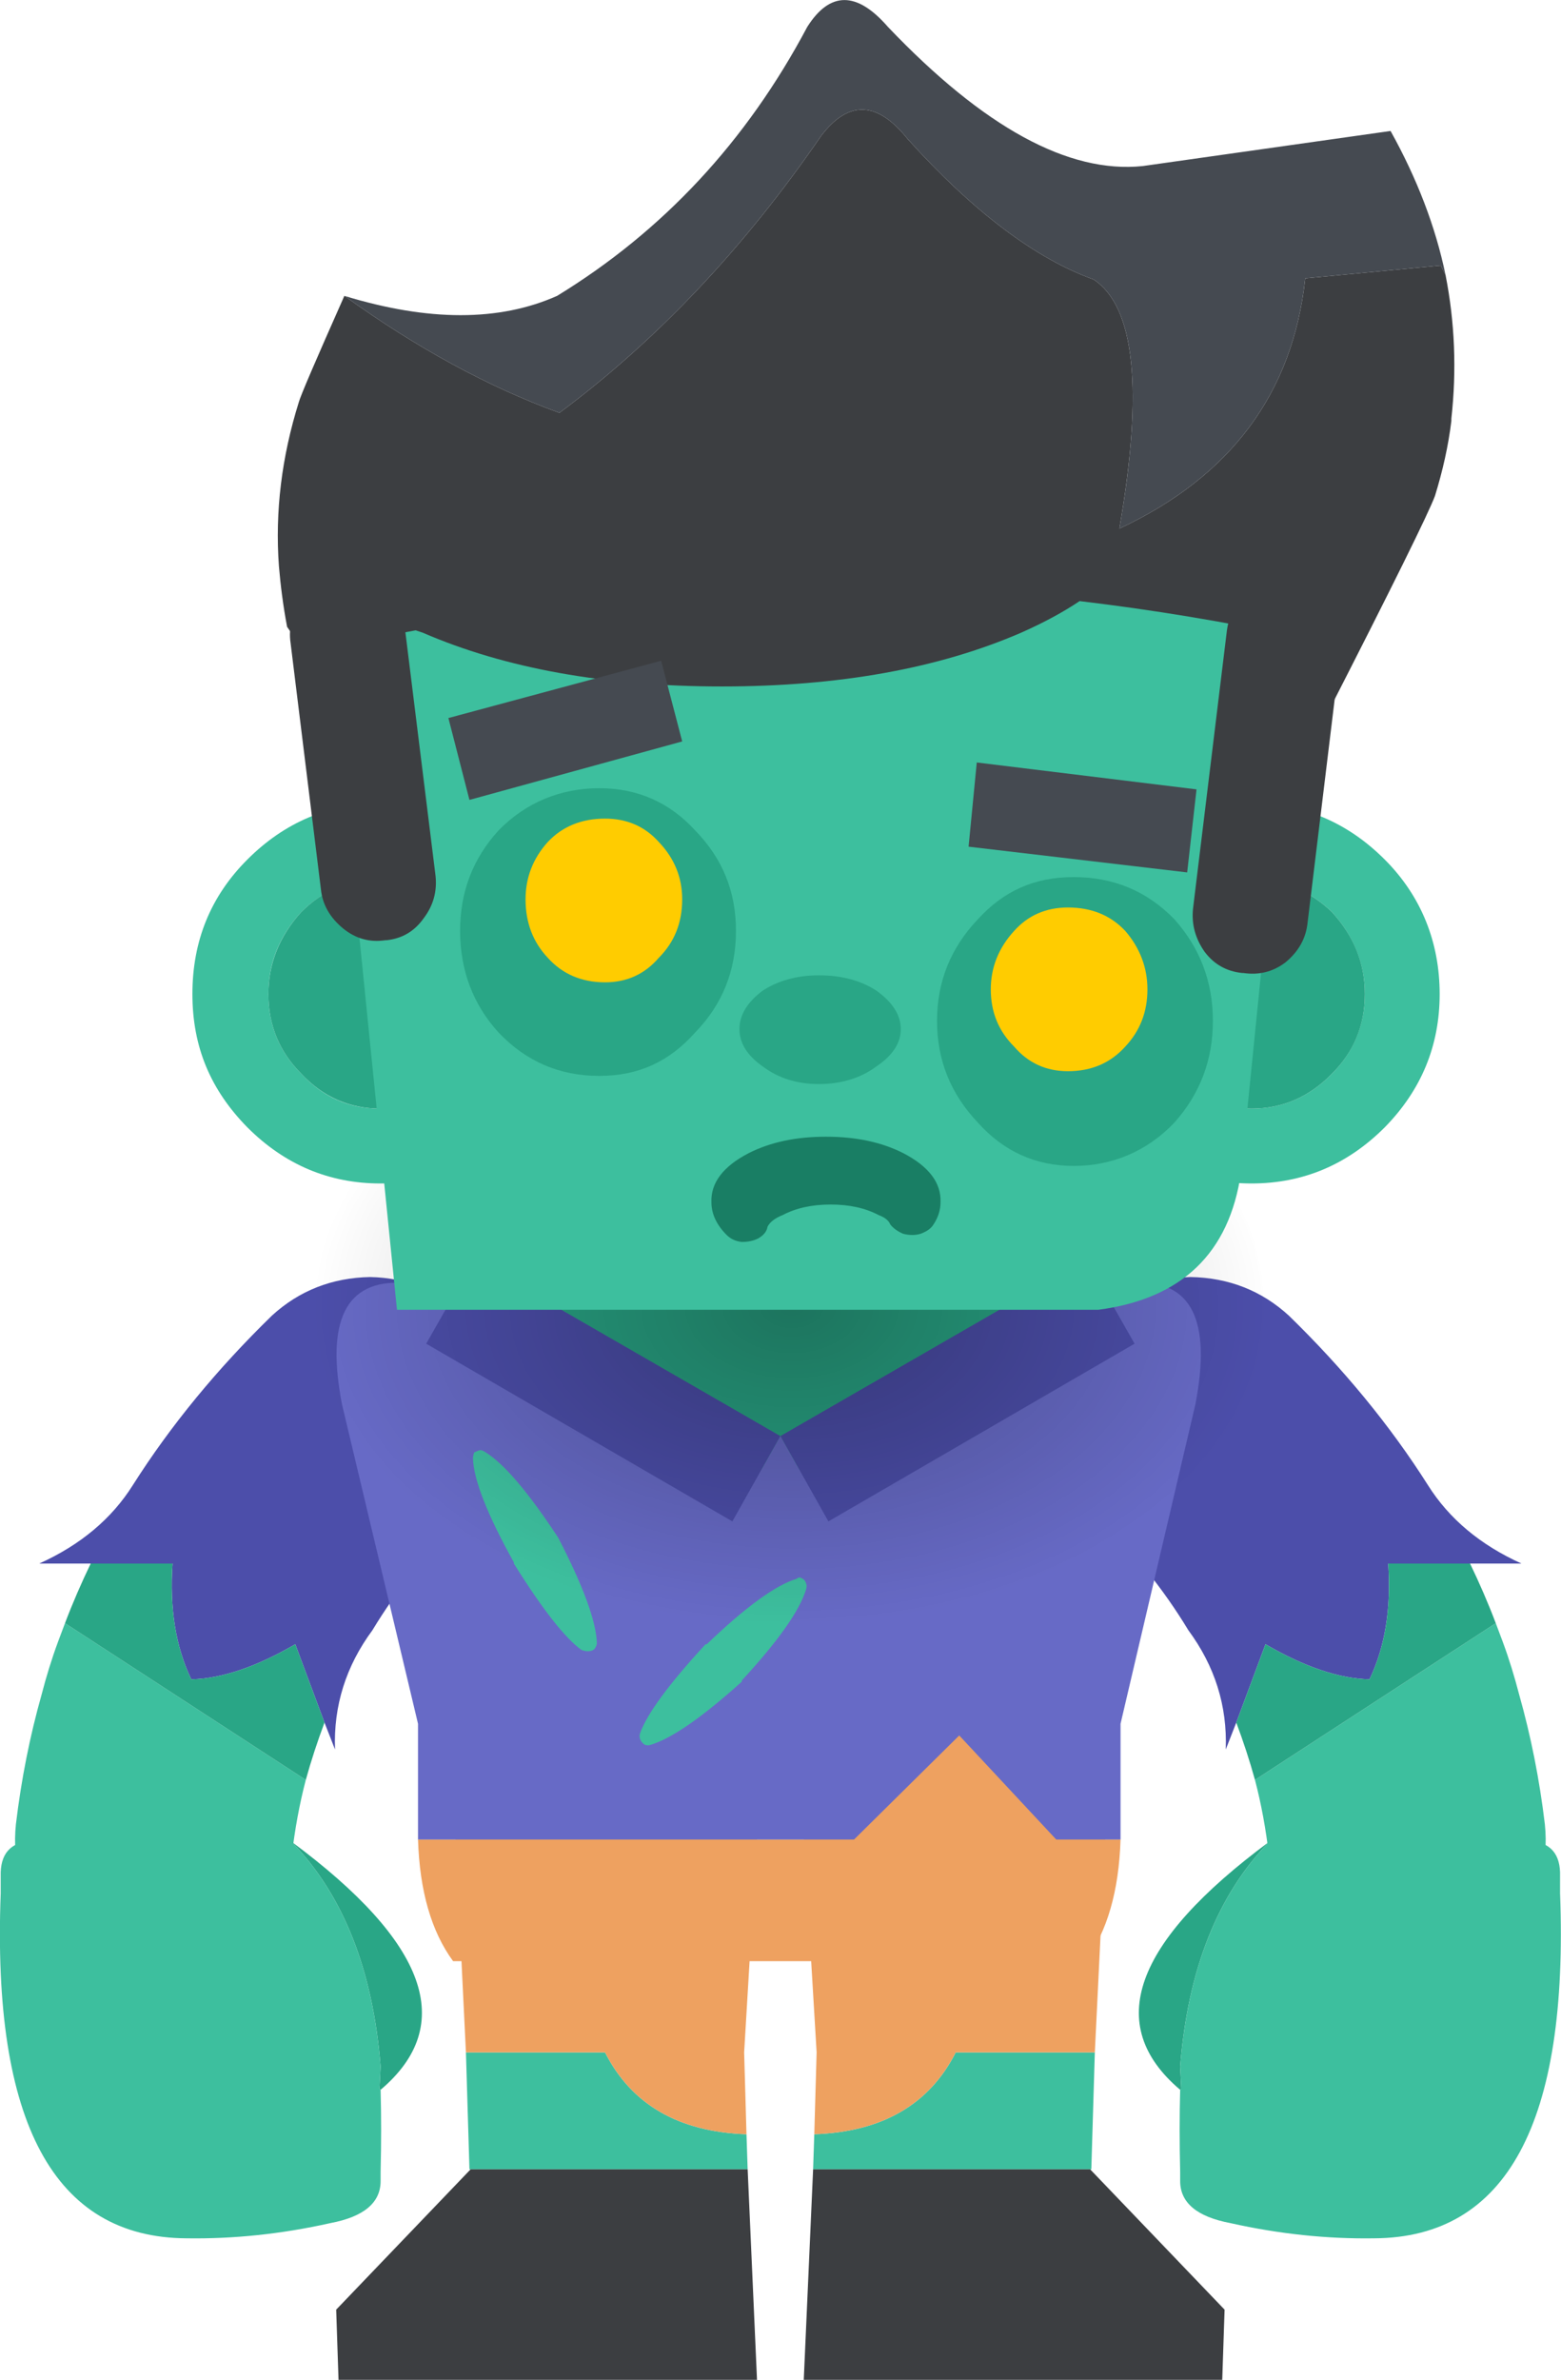 <?xml version="1.0" encoding="UTF-8"?>
<svg id="Layer_2" data-name="Layer 2" xmlns="http://www.w3.org/2000/svg" xmlns:xlink="http://www.w3.org/1999/xlink" viewBox="0 0 66.77 101.75">
  <defs>
    <style>
      .cls-1 {
        fill: #676ac6;
      }

      .cls-2 {
        fill: #4c4eaa;
      }

      .cls-3 {
        fill: url(#radial-gradient);
      }

      .cls-4 {
        fill: #454a51;
      }

      .cls-5 {
        fill: #29a686;
      }

      .cls-6 {
        fill: #3dbf9e;
      }

      .cls-7 {
        fill: #3c3e41;
      }

      .cls-8 {
        fill: #fc0;
      }

      .cls-9 {
        fill: #eea160;
      }

      .cls-10 {
        fill: #197e64;
      }
    </style>
    <radialGradient id="radial-gradient" cx="30.49" cy="613.69" fx="30.49" fy="613.69" r="13.59" gradientTransform="translate(-12.17 669.59) scale(1.51 -1)" gradientUnits="userSpaceOnUse">
      <stop offset="0" stop-color="#000" stop-opacity=".3"/>
      <stop offset="1" stop-color="#000" stop-opacity="0"/>
    </radialGradient>
  </defs>
  <g id="Layer_1-2" data-name="Layer 1">
    <g id="Layer_2-2" data-name="Layer 2">
      <g id="leg_0_Layer0_0_FILL" data-name="leg 0 Layer0 0 FILL">
        <path class="cls-6" d="m46.68,92.75l.15-5h-5.95c-1.13,2.23-3.15,3.4-6.05,3.5l-.05,1.5h11.9Z"/>
        <path class="cls-7" d="m52.28,101.75l.1-3-5.75-6h-11.85l-.4,9h17.9Z"/>
        <path class="cls-9" d="m47.28,78.55c0-1.6-.63-2.97-1.9-4.1-1.23-1.13-2.75-1.7-4.55-1.7s-3.28.57-4.55,1.7c-1.27,1.13-1.9,2.5-1.9,4.1l.55,9.2-.1,3.5c2.9-.1,4.92-1.27,6.05-3.5h5.95l.45-9.2Z"/>
      </g>
      <g id="leg_0_Layer0_0_FILL-2" data-name="leg 0 Layer0 0 FILL">
        <path class="cls-6" d="m20.08,92.75l-.15-5h5.95c1.13,2.23,3.15,3.4,6.05,3.5l.05,1.5h-11.9Z"/>
        <path class="cls-7" d="m14.48,101.75l-.1-3,5.75-6h11.85l.4,9H14.48Z"/>
        <path class="cls-9" d="m19.48,78.55c0-1.6.63-2.97,1.9-4.1,1.23-1.13,2.75-1.7,4.55-1.7s3.28.57,4.55,1.7c1.27,1.13,1.9,2.5,1.9,4.1l-.55,9.2.1,3.5c-2.9-.1-4.92-1.27-6.05-3.5h-5.95l-.45-9.2Z"/>
      </g>
      <g id="arm_0_Layer0_0_FILL" data-name="arm 0 Layer0 0 FILL">
        <path class="cls-2" d="m62.88,66.85h2.2c-1.77-.8-3.1-1.92-4-3.35-1.63-2.57-3.62-4.98-5.95-7.25-1.17-1.07-2.57-1.62-4.2-1.65-1.63.03-3.03.63-4.2,1.8-1.13,1.2-1.67,2.6-1.6,4.2,0,1.63.57,3.02,1.7,4.15,1.6,1.53,2.93,3.18,4,4.95,1.13,1.53,1.67,3.23,1.6,5.1l.45-1.15,1.25-3.35c1.67.97,3.15,1.47,4.45,1.5.67-1.4.93-3.05.8-4.95h3.5Z"/>
        <path class="cls-6" d="m64.28,70.2c-.1-.27-.2-.53-.3-.8l-10.3,6.7c.27,1.03.47,2.12.6,3.25.17,1.6.88,2.92,2.15,3.95,1.3,1,2.77,1.43,4.4,1.3,1.6-.2,2.92-.95,3.95-2.25,1.03-1.23,1.47-2.68,1.3-4.35-.23-1.93-.6-3.78-1.1-5.55-.2-.77-.43-1.52-.7-2.25Z"/>
        <path class="cls-5" d="m63.98,69.4c-.33-.87-.7-1.72-1.1-2.55h-3.5c.13,1.9-.13,3.55-.8,4.95-1.3-.03-2.78-.53-4.45-1.5l-1.25,3.35c.3.8.57,1.62.8,2.45l10.3-6.7Z"/>
      </g>
      <g id="arm_0_Layer0_0_FILL-2" data-name="arm 0 Layer0 0 FILL">
        <path class="cls-2" d="m3.88,66.85H1.68c1.77-.8,3.1-1.92,4-3.35,1.63-2.57,3.62-4.98,5.95-7.25,1.17-1.07,2.57-1.62,4.2-1.65,1.63.03,3.03.63,4.2,1.8,1.13,1.2,1.67,2.6,1.6,4.2,0,1.63-.57,3.02-1.7,4.15-1.6,1.53-2.93,3.18-4,4.95-1.13,1.53-1.67,3.23-1.6,5.1l-.45-1.15-1.25-3.35c-1.67.97-3.15,1.47-4.45,1.5-.67-1.4-.93-3.05-.8-4.95h-3.5Z"/>
        <path class="cls-6" d="m2.48,70.2c.1-.27.2-.53.3-.8l10.3,6.7c-.27,1.03-.47,2.12-.6,3.25-.17,1.6-.88,2.92-2.15,3.95-1.3,1-2.77,1.43-4.4,1.3-1.6-.2-2.92-.95-3.95-2.25-1.03-1.23-1.47-2.68-1.3-4.35.23-1.93.6-3.78,1.1-5.55.2-.77.43-1.52.7-2.25Z"/>
        <path class="cls-5" d="m2.78,69.4c.33-.87.7-1.72,1.1-2.55h3.5c-.13,1.9.13,3.55.8,4.95,1.3-.03,2.78-.53,4.45-1.5l1.25,3.35c-.3.8-.57,1.62-.8,2.45l-10.3-6.7Z"/>
      </g>
      <g>
        <g id="body_0_Layer0_0_FILL" data-name="body 0 Layer0 0 FILL">
          <path class="cls-9" d="m47.93,78.65h-2.75l-4.15-4.45-4.5,4.45h-18.65c.07,2.2.57,3.93,1.5,5.2h27.05c.93-1.27,1.43-3,1.5-5.2Z"/>
          <path class="cls-1" d="m51.13,60.05c.7-3.6-.17-5.33-2.6-5.2h-31.3c-2.43-.13-3.3,1.6-2.6,5.2l3.25,13.65v4.95h18.65l4.5-4.45,4.15,4.45h2.75v-4.95l3.2-13.65Z"/>
        </g>
        <g id="body_0_Layer0_0_MEMBER_0_FILL" data-name="body 0 Layer0 0 MEMBER 0 FILL">
          <path class="cls-5" d="m40.93,47.4c-2.1-1.7-4.62-2.55-7.55-2.55s-5.45.85-7.55,2.55c-2.07,1.8-3.1,3.95-3.1,6.45,0,.17.02.33.05.5.1,2.27,1.12,4.2,3.05,5.8,2.1,1.8,4.62,2.7,7.55,2.7s5.45-.9,7.55-2.7c1.93-1.6,2.95-3.53,3.05-5.8.03-.17.05-.33.05-.5,0-2.5-1.03-4.65-3.1-6.45Z"/>
        </g>
        <g id="body_0_Layer0_0_MEMBER_1_FILL" data-name="body 0 Layer0 0 MEMBER 1 FILL">
          <path class="cls-2" d="m20.28,53.85l-2.05,3.6,13.1,7.6,2.05-3.65-13.1-7.55m26.2,0l-13.1,7.55,2.05,3.65,13.1-7.6-2.05-3.6Z"/>
          <path class="cls-1" d="m35.43,65.05l-2.05-3.65-2.05,3.65h4.1Z"/>
        </g>
        <g id="body_0_Layer0_0_MEMBER_2_FILL" data-name="body 0 Layer0 0 MEMBER 2 FILL">
          <path class="cls-6" d="m34.33,67.5c-.1-.07-.18-.07-.25,0-.9.27-2.18,1.2-3.85,2.8h-.05c-1.57,1.7-2.5,2.97-2.8,3.8-.03.1-.03.18,0,.25.03.1.1.18.2.25.1.03.18.03.25,0,.9-.27,2.2-1.17,3.9-2.7v-.05c1.57-1.7,2.48-3,2.75-3.9.03-.1.03-.18,0-.25-.03-.1-.08-.17-.15-.2Z"/>
        </g>
        <g id="body_0_Layer0_0_MEMBER_3_FILL" data-name="body 0 Layer0 0 MEMBER 3 FILL">
          <path class="cls-6" d="m20.28,62.1c-.03.1-.05.18-.05.25.03.93.62,2.42,1.75,4.45v.05c1.23,1.97,2.2,3.2,2.9,3.7.1.03.18.05.25.05.13,0,.23-.03.3-.1.07-.1.1-.18.1-.25-.03-.93-.58-2.43-1.65-4.5-1.27-1.93-2.3-3.15-3.1-3.65-.1-.07-.18-.1-.25-.1-.1.03-.18.07-.25.1Z"/>
        </g>
      </g>
      <g id="hand_0_Layer0_0_FILL" data-name="hand 0 Layer0 0 FILL">
        <path class="cls-5" d="m50.53,89.3l-.05-.95c.33-4.13,1.6-7.33,3.8-9.6-5.8,4.3-7.07,7.83-3.8,10.6l.05-.05Z"/>
        <path class="cls-6" d="m66.73,80.05c-.03-.9-.53-1.35-1.5-1.35l-10.95.05c-2.2,2.27-3.47,5.47-3.8,9.6l.05.95-.05.05c-.03,1.1-.03,2.27,0,3.5v.4c0,.93.72,1.53,2.15,1.8,2.1.47,4.15.68,6.15.65,5.67-.03,8.32-4.95,7.95-14.75v-.9Z"/>
      </g>
      <g id="hand_0_Layer0_0_FILL-2" data-name="hand 0 Layer0 0 FILL">
        <path class="cls-5" d="m16.23,89.3l.05-.95c-.33-4.13-1.6-7.33-3.8-9.6,5.8,4.3,7.07,7.83,3.8,10.6l-.05-.05Z"/>
        <path class="cls-6" d="m.03,80.05c.03-.9.53-1.35,1.5-1.35l10.95.05c2.2,2.27,3.47,5.47,3.8,9.6l-.05.95.05.05c.03,1.1.03,2.27,0,3.5v.4c0,.93-.72,1.53-2.15,1.8-2.1.47-4.15.68-6.15.65-5.67-.03-8.32-4.95-7.95-14.75v-.9Z"/>
      </g>
      <g id="shadow_0_Layer0_0_FILL" data-name="shadow 0 Layer0 0 FILL">
        <path class="cls-3" d="m48.03,46.35c-3.92-2.6-8.67-3.9-14.24-3.9s-10.38,1.3-14.4,3.9c-3.92,2.67-5.88,5.85-5.88,9.55s1.96,6.85,5.88,9.45c4.02,2.67,8.82,4,14.4,4s10.33-1.33,14.24-4c4.02-2.6,6.03-5.75,6.03-9.45s-2.01-6.88-6.03-9.55Z"/>
      </g>
      <g>
        <g id="head_0_Layer0_0_FILL" data-name="head 0 Layer0 0 FILL">
          <path class="cls-6" d="m10.58,36.75c-1.57,1.57-2.35,3.48-2.35,5.75s.78,4.1,2.35,5.7c1.6,1.6,3.5,2.4,5.7,2.4s4.1-.8,5.7-2.4c1.57-1.6,2.35-3.5,2.35-5.7,0-2.27-.78-4.18-2.35-5.75s-3.5-2.4-5.7-2.4c-2.2,0-4.1.8-5.7,2.4m2.3,9.15c-.93-.93-1.4-2.07-1.4-3.4s.47-2.47,1.4-3.5c.93-.93,2.07-1.4,3.4-1.4s2.52.47,3.45,1.4c.93,1.03,1.4,2.2,1.4,3.5,0,1.33-.47,2.47-1.4,3.4-.93,1-2.08,1.5-3.45,1.5s-2.47-.5-3.4-1.5m34.95-9.15c-1.57,1.57-2.35,3.48-2.35,5.75s.78,4.1,2.35,5.7c1.6,1.6,3.5,2.4,5.7,2.4s4.1-.8,5.7-2.4c1.57-1.6,2.35-3.5,2.35-5.7s-.78-4.18-2.35-5.75c-1.6-1.6-3.5-2.4-5.7-2.4-2.2,0-4.1.8-5.7,2.4m2.3,2.25c.93-.93,2.07-1.4,3.4-1.4s2.48.47,3.45,1.4c.93,1.03,1.4,2.2,1.4,3.5s-.47,2.47-1.4,3.4c-.97,1-2.12,1.5-3.45,1.5s-2.47-.5-3.4-1.5c-.97-.93-1.45-2.07-1.45-3.4s.48-2.47,1.45-3.5Z"/>
          <path class="cls-5" d="m11.48,42.5c0,1.33.47,2.47,1.4,3.4.93,1,2.07,1.5,3.4,1.5s2.52-.5,3.45-1.5c.93-.93,1.4-2.07,1.4-3.4,0-1.3-.47-2.47-1.4-3.5-.93-.93-2.08-1.4-3.45-1.4s-2.47.47-3.4,1.4c-.93,1.03-1.4,2.2-1.4,3.5m42.05-4.9c-1.33,0-2.47.47-3.4,1.4-.97,1.03-1.45,2.2-1.45,3.5s.48,2.47,1.45,3.4c.93,1,2.07,1.5,3.4,1.5s2.48-.5,3.45-1.5c.93-.93,1.4-2.07,1.4-3.4s-.47-2.47-1.4-3.5c-.97-.93-2.12-1.4-3.45-1.4Z"/>
        </g>
        <g id="head_0_Layer0_1_FILL" data-name="head 0 Layer0 1 FILL">
          <path class="cls-6" d="m46.98,56c3.57-.47,5.6-2.42,6.1-5.85l2.65-26.35H13.73l3.25,32.2h30Z"/>
        </g>
        <g id="head_0_Layer0_2_FILL" data-name="head 0 Layer0 2 FILL">
          <path class="cls-7" d="m61.83,11.75l-.2-.4-5.8.55c-.53,4.9-3.18,8.47-7.95,10.7,1.03-5.93.67-9.48-1.1-10.65-2.5-.9-5.15-2.9-7.95-6-1.3-1.63-2.53-1.68-3.7-.15-3.3,4.8-7.03,8.75-11.2,11.85-3.03-1.1-6.1-2.77-9.2-5-1.23,2.77-1.88,4.28-1.95,4.55-.73,2.33-1.02,4.67-.85,7,.07.83.18,1.7.35,2.6l3.9,5.6v-5.15c.53-.1,1.07-.2,1.6-.3l.3.1c3.53,1.53,7.8,2.3,12.8,2.3s9.27-.77,12.8-2.3c.97-.43,1.8-.88,2.5-1.35,3.1.37,6.22.88,9.35,1.55v5.8l1.2-2.45c2.83-5.53,4.38-8.67,4.65-9.4.33-1.07.57-2.13.7-3.2v-.1c.23-2.07.15-4.12-.25-6.15Z"/>
          <path class="cls-4" d="m61.83,11.75c-.43-2.07-1.22-4.12-2.35-6.15l-10.6,1.5c-3.17.33-6.8-1.65-10.9-5.95-1.33-1.53-2.48-1.53-3.45,0-2.6,4.9-6.17,8.73-10.7,11.5-2.47,1.1-5.5,1.1-9.1,0,3.1,2.23,6.17,3.9,9.2,5,4.17-3.1,7.9-7.05,11.2-11.85,1.17-1.53,2.4-1.48,3.7.15,2.8,3.1,5.45,5.1,7.95,6,1.77,1.17,2.13,4.72,1.1,10.65,4.77-2.23,7.42-5.8,7.95-10.7l5.8-.55.2.4Z"/>
        </g>
        <g id="head_0_Layer0_3_FILL" data-name="head 0 Layer0 3 FILL">
          <path class="cls-5" d="m37.48,45.6c.7-.47,1.05-1,1.05-1.6s-.35-1.15-1.05-1.65c-.67-.43-1.48-.65-2.45-.65-.93,0-1.73.22-2.4.65-.67.5-1,1.05-1,1.65,0,.6.33,1.13,1,1.6.67.5,1.47.75,2.4.75s1.78-.25,2.45-.75Z"/>
        </g>
        <g id="head_0_Layer0_3_MEMBER_0_MEMBER_0_FILL" data-name="head 0 Layer0 3 MEMBER 0 MEMBER 0 FILL">
          <path class="cls-5" d="m51.88,43.65c0-1.67-.55-3.12-1.65-4.35-1.17-1.2-2.6-1.8-4.3-1.8s-3,.6-4.1,1.8c-1.17,1.23-1.75,2.68-1.75,4.35s.58,3.12,1.75,4.35c1.1,1.23,2.47,1.85,4.1,1.85s3.13-.62,4.3-1.85c1.1-1.23,1.65-2.68,1.65-4.35Z"/>
        </g>
        <g id="head_0_Layer0_3_MEMBER_0_MEMBER_1_FILL" data-name="head 0 Layer0 3 MEMBER 0 MEMBER 1 FILL">
          <path class="cls-8" d="m42.38,42.3c0,.97.33,1.78,1,2.45.6.7,1.37,1.05,2.3,1.05,1,0,1.82-.35,2.45-1.05.63-.67.95-1.48.95-2.45,0-.93-.32-1.77-.95-2.5-.63-.67-1.45-1-2.45-1-.93,0-1.7.33-2.3,1-.67.73-1,1.57-1,2.5Z"/>
        </g>
        <g id="head_0_Layer0_3_MEMBER_1_FILL" data-name="head 0 Layer0 3 MEMBER 1 FILL">
          <path class="cls-5" d="m29.73,44.15c1.17-1.2,1.75-2.65,1.75-4.35s-.58-3.1-1.75-4.3c-1.1-1.2-2.47-1.8-4.1-1.8s-3.13.6-4.3,1.8c-1.1,1.2-1.65,2.63-1.65,4.3s.55,3.15,1.65,4.35c1.17,1.23,2.6,1.85,4.3,1.85s3-.62,4.1-1.85Z"/>
        </g>
        <g id="head_0_Layer0_3_MEMBER_2_FILL" data-name="head 0 Layer0 3 MEMBER 2 FILL">
          <path class="cls-4" d="m19.18,30.7l.9,3.5,9.1-2.5-.9-3.45-9.1,2.45Z"/>
        </g>
        <g id="head_0_Layer0_3_MEMBER_3_FILL" data-name="head 0 Layer0 3 MEMBER 3 FILL">
          <path class="cls-4" d="m50.78,37.3l.4-3.55-9.4-1.15-.35,3.6,9.35,1.1Z"/>
        </g>
        <g id="head_0_Layer0_3_MEMBER_4_FILL" data-name="head 0 Layer0 3 MEMBER 4 FILL">
          <path class="cls-8" d="m28.18,40.95c.67-.67,1-1.5,1-2.5,0-.93-.33-1.75-1-2.45-.6-.67-1.37-1-2.3-1-1,0-1.82.33-2.45,1-.63.7-.95,1.52-.95,2.45,0,1,.32,1.83.95,2.5.63.7,1.45,1.05,2.45,1.05.93,0,1.7-.35,2.3-1.05Z"/>
        </g>
        <g id="head_0_Layer0_4_FILL" data-name="head 0 Layer0 4 FILL">
          <path class="cls-7" d="m14.63,24.7h-.05c-.67.1-1.22.43-1.65,1-.43.53-.6,1.13-.5,1.8l1.3,10.55c.07.63.38,1.18.95,1.65.53.43,1.13.6,1.8.5h.05c.67-.07,1.2-.38,1.6-.95.4-.53.57-1.13.5-1.8l-1.3-10.5c-.1-.7-.42-1.27-.95-1.7-.5-.4-1.08-.58-1.75-.55m38.8.55c-.53.43-.85,1-.95,1.7l-1.45,11.9c-.07.67.1,1.28.5,1.85.4.53.93.83,1.6.9h.05c.67.1,1.27-.05,1.8-.45.57-.47.88-1.03.95-1.7l1.45-11.95c.1-.67-.07-1.27-.5-1.8-.43-.57-.98-.9-1.65-1h-.05c-.67-.03-1.25.15-1.75.55Z"/>
        </g>
        <g id="head_0_Layer0_5_FILL" data-name="head 0 Layer0 5 FILL">
          <path class="cls-10" d="m38.63,49.3c-.93-.47-2.03-.7-3.3-.7s-2.37.23-3.3.7c-1.1.57-1.63,1.27-1.6,2.1,0,.5.22.97.65,1.4.17.17.38.27.65.3.27,0,.5-.05.7-.15.23-.13.37-.3.4-.5.1-.2.32-.37.65-.5.57-.3,1.25-.45,2.05-.45s1.48.15,2.05.45c.27.1.43.23.5.4.13.17.32.3.55.4.27.07.52.07.75,0,.27-.1.45-.23.55-.4.2-.3.3-.62.3-.95.03-.83-.5-1.53-1.6-2.1Z"/>
        </g>
      </g>
    </g>
  </g>
</svg>